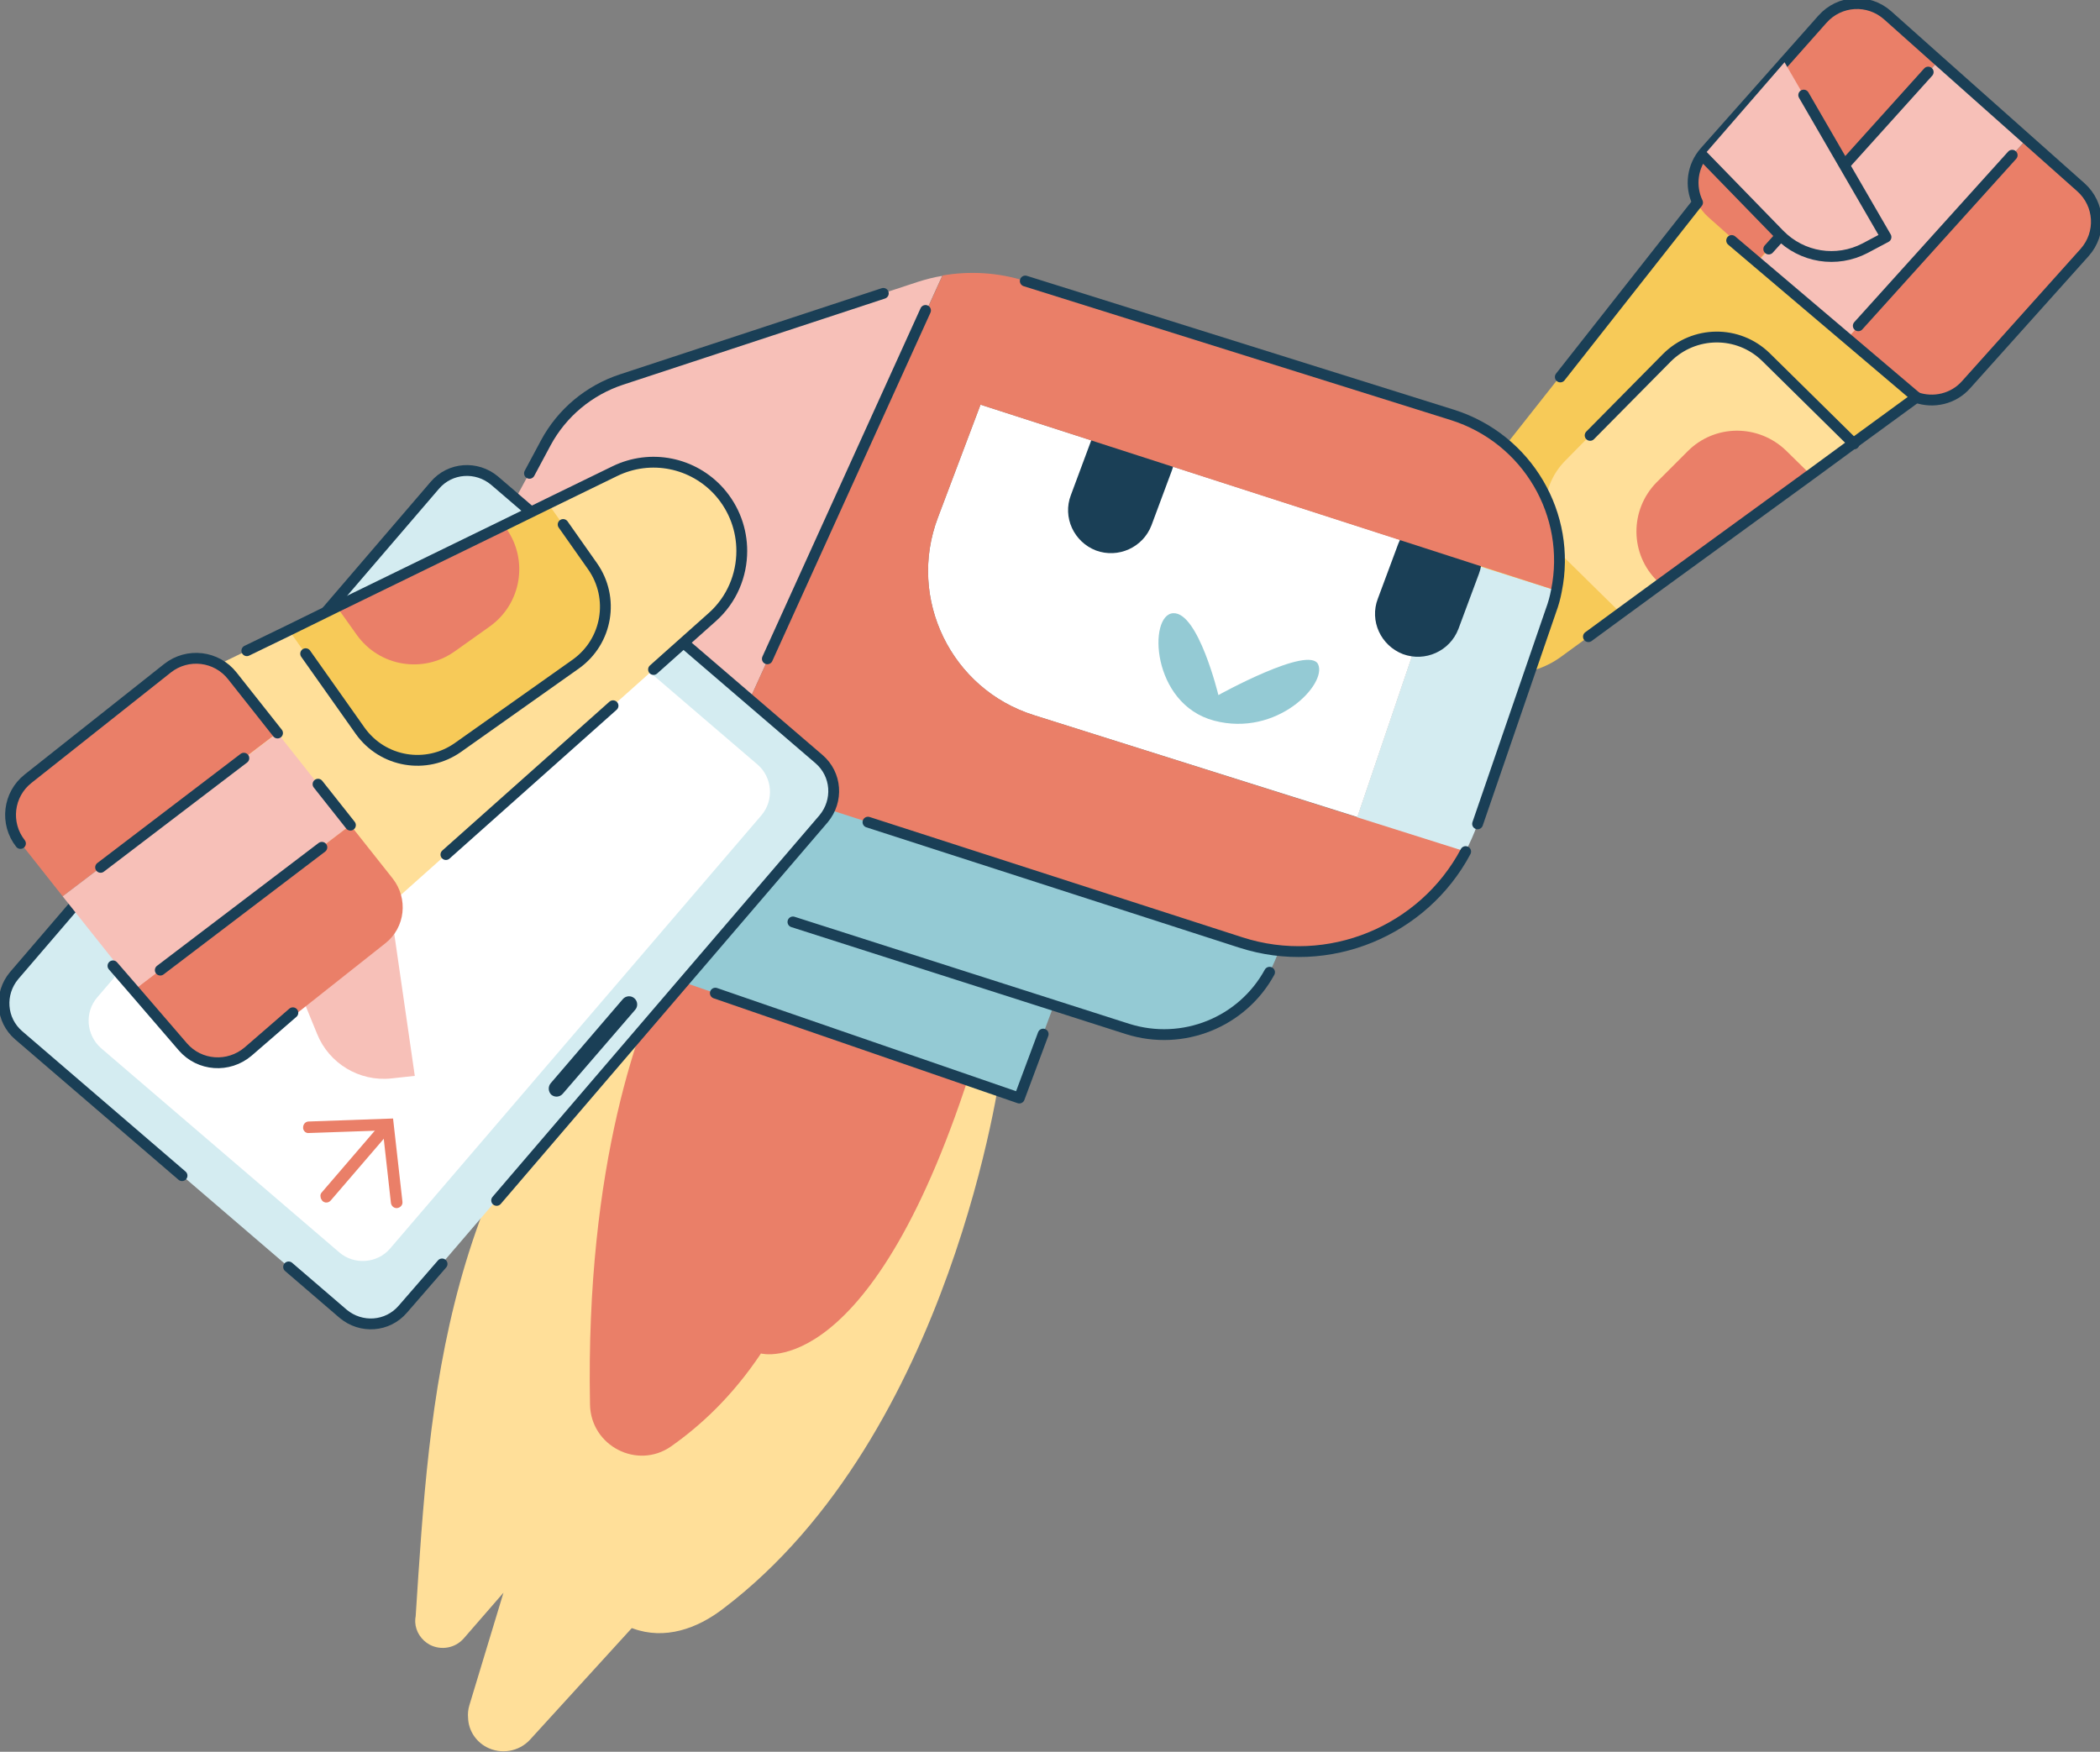 <svg width="350" height="292" viewBox="0 0 350 292" fill="none" xmlns="http://www.w3.org/2000/svg">
<rect x="0" y="0" width="350" height="292" fill="#808080" stroke="none"/>
<g clip-path="url(#clip0)">
<path d="M236.886 100.081C236.175 96.101 237.099 91.836 239.799 88.353L282.856 33.763L289.464 25.446L328.898 59.423L319.448 66.247L308.932 73.923L301.756 79.183L276.746 97.38L270.138 102.214L260.191 109.464C254.862 113.373 247.544 113.231 242.357 109.108C239.373 106.763 237.525 103.493 236.886 100.081Z" fill="#F7CA58"/>
<path d="M260.901 76.767L277.812 59.565C282.359 55.016 289.677 54.945 294.296 59.423L309.003 73.924L301.827 79.183L276.746 97.38L270.138 102.214L261.043 93.257C256.425 88.708 256.354 81.316 260.901 76.767Z" fill="#FFDF99"/>
<path d="M346.803 31.204L337.779 23.243L307.653 56.651L316.961 64.897C320.158 67.74 324.99 67.455 327.832 64.257L347.442 42.08C350.284 38.881 350 33.976 346.803 31.204Z" fill="#EA7F68"/>
<path d="M314.545 2.559C311.348 -0.285 306.516 -0 303.674 3.198L284.064 25.305C281.222 28.503 281.506 33.337 284.704 36.18L292.946 43.501L323.071 10.093L314.545 2.559Z" fill="#EA7F68"/>
<path d="M323.071 10.164L293.017 43.572L307.724 56.58L337.779 23.172L323.071 10.164Z" fill="#F7C0B8"/>
<path d="M259.409 98.447C259.196 99.584 258.912 100.65 258.486 101.788L246.265 137.328C245.696 138.963 244.986 140.527 244.204 142.019L226.157 136.333L241.007 92.618L259.409 98.447Z" fill="#D4ECF1"/>
<path d="M241.078 92.477L226.228 136.191L172.3 119.203C158.516 114.867 151.198 99.798 156.313 86.293L163.419 67.456L241.078 92.477Z" fill="white"/>
<path d="M182.674 91.765C178.979 90.344 177.06 86.221 178.481 82.525L181.892 73.355C183.313 69.659 187.434 67.74 191.129 69.161C194.823 70.583 196.742 74.706 195.321 78.402L191.91 87.571C190.489 91.268 186.368 93.116 182.674 91.765Z" fill="#1A3F56"/>
<path d="M233.831 109.038C230.136 107.616 228.218 103.493 229.639 99.797L233.049 90.628C234.47 86.931 238.591 85.012 242.286 86.434C245.98 87.856 247.899 91.978 246.478 95.674L243.067 104.844C241.646 108.54 237.525 110.388 233.831 109.038Z" fill="#1A3F56"/>
<path d="M203.065 115.862C203.065 115.862 199.726 102.001 195.534 102.214C191.342 102.428 191.839 117.355 202.355 120.127C212.87 122.899 221.184 114.014 219.691 110.744C218.199 107.474 203.065 115.862 203.065 115.862Z" fill="#94CAD4"/>
<path d="M166.829 178.057C166.829 178.057 158.8 239.115 120.575 268.116C116.169 271.528 110.769 273.376 105.512 271.457L105.298 271.386L88.317 290.009C86.47 291.999 83.486 292.497 81.07 291.217C79.222 290.222 78.086 288.374 78.015 286.384C77.944 285.673 78.015 284.962 78.228 284.252L83.912 265.486L77.304 273.092C75.883 274.727 73.538 275.153 71.62 274.158C70.199 273.376 69.275 271.955 69.204 270.391C69.204 270.106 69.204 269.751 69.275 269.467C71.691 232.291 73.68 194.903 107.856 159.434L111.48 160.571L162.353 176.564L166.829 178.057Z" fill="#FFDF99"/>
<path d="M162.353 176.636C145.443 230.799 126.827 225.61 126.827 225.61C121.996 232.861 116.596 237.765 111.835 241.106C106.222 245.015 98.478 241.035 98.335 234.14C97.554 193.624 106.862 169.883 111.409 160.571L162.353 176.636Z" fill="#EA7F68"/>
<path d="M177.203 163.343L169.884 183.033L103.948 160.287L111.835 141.237L177.203 163.343Z" fill="#94CAD4"/>
<path d="M216.991 149.341L212.515 160.074C208.536 169.67 197.879 174.645 187.931 171.518L105.441 145.147C94.427 141.664 88.672 129.58 92.864 118.847L95.28 112.592L216.991 149.341Z" fill="#94CAD4"/>
<path d="M152.974 46.984L103.593 63.262C98.193 65.039 93.646 68.806 90.946 73.853L83.841 86.932C76.522 100.508 83.272 117.354 97.909 122.117L119.296 129.012L157.024 45.989C155.674 46.203 154.324 46.558 152.974 46.984Z" fill="#F7C0B8"/>
<path d="M163.419 67.455L259.409 98.447C261.896 85.865 254.649 73.142 242.073 69.161L170.879 46.842C166.403 45.42 161.642 45.136 157.095 45.918L119.367 128.869L206.76 157.088C221.468 161.851 237.241 155.169 244.275 141.948L172.3 119.202C158.516 114.866 151.198 99.797 156.313 86.292L163.419 67.455Z" fill="#EA7F68"/>
<path d="M276.106 80.392L281.222 75.274C285.769 70.654 293.088 70.654 297.706 75.132L301.827 79.184L276.746 97.38L276.248 96.883C271.63 92.405 271.559 85.012 276.106 80.392Z" fill="#EA7F68"/>
<path d="M2.345 162.633L72.473 80.89C75.03 77.904 79.436 77.62 82.42 80.108L136.49 126.524C139.474 129.082 139.758 133.489 137.272 136.475L67.144 218.218C64.586 221.203 60.181 221.488 57.197 219L3.126 172.584C0.142 170.025 -0.213 165.547 2.345 162.633Z" fill="#D4ECF1"/>
<path d="M16.2 166.258L78.086 94.04C80.217 91.552 84.054 91.267 86.541 93.4L126.259 127.447C128.745 129.58 129.03 133.418 126.898 135.906L65.012 208.124C62.881 210.612 59.044 210.896 56.557 208.764L16.839 174.716C14.352 172.513 14.068 168.745 16.2 166.258Z" fill="white"/>
<path d="M91.799 180.545L103.806 166.542C104.304 165.974 105.156 165.903 105.725 166.4C106.293 166.898 106.364 167.751 105.867 168.319L93.788 182.322C93.291 182.891 92.438 182.962 91.87 182.464C91.372 181.967 91.301 181.114 91.799 180.545Z" fill="#1A3F56"/>
<path d="M50.518 188.079C50.518 188.008 50.518 188.008 50.518 187.937C50.518 187.368 50.944 186.942 51.441 186.942L65.51 186.444L67.073 200.305C67.144 200.874 66.717 201.3 66.22 201.371C65.652 201.442 65.225 201.016 65.154 200.518L63.804 188.435L51.512 188.861C51.015 188.932 50.589 188.577 50.518 188.079Z" fill="#EA7F68"/>
<path d="M53.431 199.523C53.36 199.239 53.431 198.955 53.644 198.741L63.662 187.084C64.017 186.658 64.657 186.587 65.083 187.013C65.51 187.368 65.581 188.008 65.154 188.435L55.136 200.092C54.781 200.518 54.141 200.59 53.715 200.163C53.573 199.95 53.431 199.737 53.431 199.523Z" fill="#EA7F68"/>
<path d="M30.338 195.969L3.126 172.584C0.141 170.025 -0.143 165.618 2.344 162.633L72.472 80.89C75.03 77.904 79.435 77.62 82.419 80.108L136.489 126.524C139.473 129.082 139.758 133.489 137.271 136.475L82.774 200.092" stroke="#1A3F56" stroke-width="1.804" stroke-miterlimit="10" stroke-linecap="round" stroke-linejoin="round"/>
<path d="M73.68 210.684L67.144 218.218C64.586 221.204 60.181 221.488 57.197 219L48.102 211.181" stroke="#1A3F56" stroke-width="1.804" stroke-miterlimit="10" stroke-linecap="round" stroke-linejoin="round"/>
<path d="M147.219 48.903L103.593 63.262C98.193 65.039 93.646 68.806 90.946 73.853L88.246 78.899" stroke="#1A3F56" stroke-width="1.804" stroke-miterlimit="10" stroke-linecap="round" stroke-linejoin="round"/>
<path d="M144.661 137.044L206.76 157.089C221.468 161.851 237.241 155.17 244.275 141.949" stroke="#1A3F56" stroke-width="1.804" stroke-miterlimit="10" stroke-linecap="round" stroke-linejoin="round"/>
<path d="M123.63 91.836C123.63 95.888 121.996 99.939 118.727 102.854L66.859 149.127L58.973 156.164L26.005 115.862L36.45 110.744L48.173 105.057L56.131 101.148L83.983 87.571L91.372 83.946L102.456 78.544C108.425 75.63 115.53 77.052 119.935 82.027C122.422 84.87 123.63 88.353 123.63 91.836Z" fill="#FFDF99"/>
<path d="M95.991 110.672L76.309 124.604C71.052 128.301 63.804 127.092 60.039 121.832L48.102 104.986L56.06 101.077L83.912 87.5L91.301 83.875L98.691 94.324C102.456 99.655 101.248 106.905 95.991 110.672Z" fill="#F7CA58"/>
<path d="M81.638 104.417L75.741 108.611C70.483 112.307 63.236 111.099 59.47 105.839L56.131 101.148L83.983 87.571L84.409 88.14C88.104 93.4 86.896 100.65 81.638 104.417Z" fill="#EA7F68"/>
<path d="M64.302 145.929L69.133 179.337L65.225 179.763C59.897 180.332 54.852 177.275 52.862 172.371L45.97 155.525L64.302 145.929Z" fill="#F7C0B8"/>
<path d="M38.723 112.663C36.094 109.322 31.263 108.753 27.923 111.383L4.76 129.793C1.421 132.423 0.853 137.257 3.482 140.597L10.445 149.411L46.184 122.187L38.723 112.663Z" fill="#EA7F68"/>
<path d="M46.255 122.188L10.445 149.411L22.666 164.765L58.404 137.541L46.255 122.188Z" fill="#F7C0B8"/>
<path d="M65.439 146.426L58.404 137.541L22.666 164.765L30.268 174.29C32.897 177.631 37.728 178.199 41.068 175.569L64.231 157.23C67.57 154.6 68.067 149.767 65.439 146.426Z" fill="#EA7F68"/>
<path d="M102.172 117.639L74.32 142.446" stroke="#1A3F56" stroke-width="1.804" stroke-miterlimit="10" stroke-linecap="round" stroke-linejoin="round"/>
<path d="M41.139 108.469L48.173 105.057L56.131 101.148L83.983 87.571L91.372 83.946L102.456 78.544C108.425 75.63 115.53 77.052 119.935 82.027C122.422 84.87 123.63 88.353 123.63 91.836C123.63 95.888 121.996 99.939 118.727 102.854L108.922 111.597" stroke="#1A3F56" stroke-width="1.804" stroke-miterlimit="10" stroke-linecap="round" stroke-linejoin="round"/>
<path d="M46.255 122.187L38.723 112.663C36.094 109.322 31.263 108.753 27.923 111.383L4.689 129.793C1.35 132.423 0.782 137.257 3.41 140.597" stroke="#1A3F56" stroke-width="1.804" stroke-miterlimit="10" stroke-linecap="round" stroke-linejoin="round"/>
<path d="M58.404 137.542L53.005 130.718" stroke="#1A3F56" stroke-width="1.804" stroke-miterlimit="10" stroke-linecap="round" stroke-linejoin="round"/>
<path d="M18.829 160.998L22.523 165.263L30.481 174.503C33.252 177.702 38.084 178.057 41.352 175.285L48.812 168.817" stroke="#1A3F56" stroke-width="1.804" stroke-miterlimit="10" stroke-linecap="round" stroke-linejoin="round"/>
<path d="M40.642 126.382L16.768 144.578" stroke="#1A3F56" stroke-width="1.804" stroke-miterlimit="10" stroke-linecap="round" stroke-linejoin="round"/>
<path d="M26.715 161.709L53.644 141.237" stroke="#1A3F56" stroke-width="1.804" stroke-miterlimit="10" stroke-linecap="round" stroke-linejoin="round"/>
<path d="M154.253 51.747L127.893 109.82" stroke="#1A3F56" stroke-width="1.804" stroke-miterlimit="10" stroke-linecap="round" stroke-linejoin="round"/>
<path d="M93.859 87.429L98.762 94.395C102.456 99.655 101.248 106.905 95.991 110.672L76.309 124.604C71.052 128.3 63.804 127.092 60.039 121.832L50.944 108.966" stroke="#1A3F56" stroke-width="1.804" stroke-miterlimit="10" stroke-linecap="round" stroke-linejoin="round"/>
<path d="M173.863 172.371L169.884 183.033L119.225 165.547" stroke="#1A3F56" stroke-width="1.804" stroke-miterlimit="10" stroke-linecap="round" stroke-linejoin="round"/>
<path d="M211.592 162.064C207.044 170.381 197.168 174.432 187.931 171.518L132.156 153.677" stroke="#1A3F56" stroke-width="1.804" stroke-miterlimit="10" stroke-linecap="round" stroke-linejoin="round"/>
<path d="M264.738 106.123L270.067 102.214L276.675 97.38L301.685 79.184L308.861 73.924L319.377 66.247C322.219 67.242 325.558 66.531 327.69 64.115L347.442 42.08C350.284 38.881 350 34.047 346.803 31.204L337.85 23.243L323.143 10.164L314.616 2.559C311.419 -0.285 306.587 -0 303.745 3.198L284.135 25.305C282.004 27.721 281.648 31.062 282.927 33.763L260.049 62.835" stroke="#1A3F56" stroke-width="1.804" stroke-miterlimit="10" stroke-linecap="round" stroke-linejoin="round"/>
<path d="M288.611 40.09L319.519 66.319" stroke="#1A3F56" stroke-width="1.804" stroke-miterlimit="10" stroke-linecap="round" stroke-linejoin="round"/>
<path d="M265.022 72.573L277.812 59.636C282.359 55.087 289.677 55.016 294.296 59.494L309.003 73.995" stroke="#1A3F56" stroke-width="1.804" stroke-miterlimit="10" stroke-linecap="round" stroke-linejoin="round"/>
<path d="M170.879 46.842L242.073 69.161C254.649 73.142 261.967 85.865 259.409 98.447C259.196 99.584 258.912 100.65 258.486 101.787L246.265 137.328" stroke="#1A3F56" stroke-width="1.804" stroke-miterlimit="10" stroke-linecap="round" stroke-linejoin="round"/>
<path d="M321.366 12.013L294.793 41.511" stroke="#1A3F56" stroke-width="1.804" stroke-miterlimit="10" stroke-linecap="round" stroke-linejoin="round"/>
<path d="M309.714 54.305L335.363 25.873" stroke="#1A3F56" stroke-width="1.804" stroke-miterlimit="10" stroke-linecap="round" stroke-linejoin="round"/>
<path d="M297.422 10.378L314.332 39.521L310.851 41.369C306.09 43.857 300.335 42.933 296.569 39.095L283.851 26.016L297.422 10.378Z" fill="#F7C0B8"/>
<path d="M300.619 15.851L314.332 39.52L310.851 41.369C306.09 43.856 300.335 42.932 296.569 39.094L283.851 26.015" stroke="#1A3F56" stroke-width="1.804" stroke-miterlimit="10" stroke-linecap="round" stroke-linejoin="round"/>
</g>
<defs>
<clipPath id="clip0">
<rect width="350" height="292" fill="white"/>
</clipPath>
</defs>
</svg>
